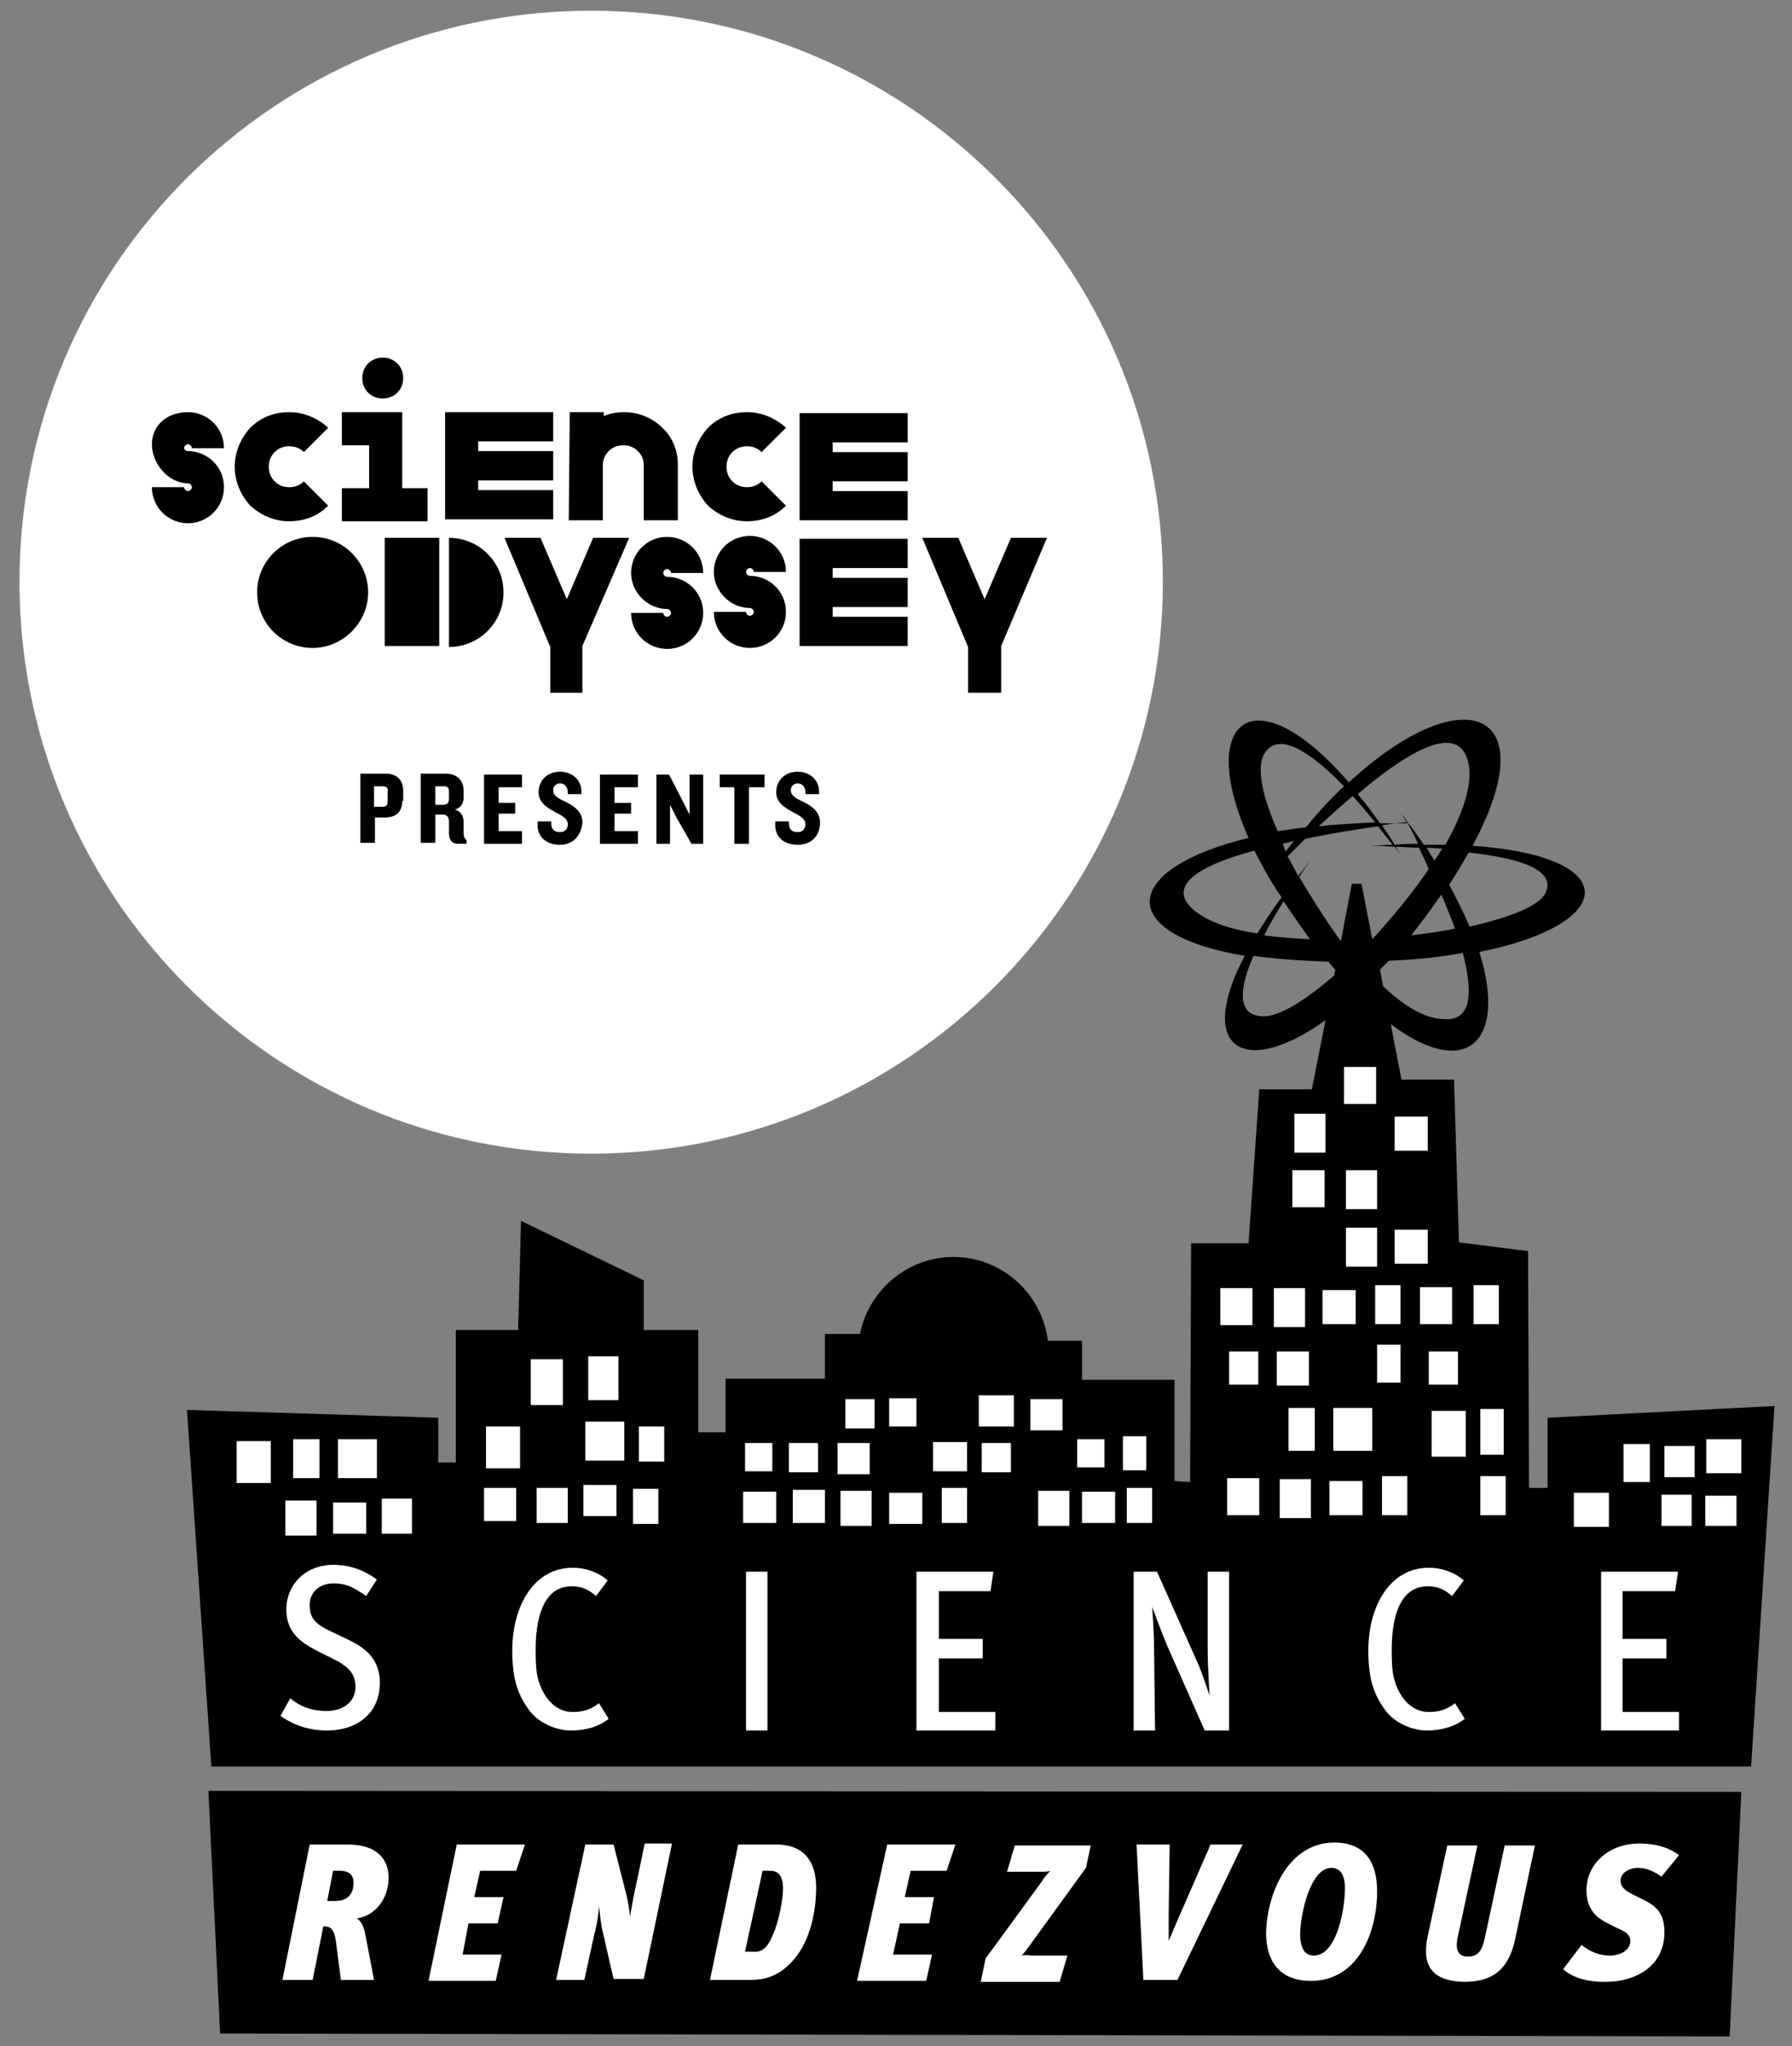 <?xml version="1.0" encoding="utf-8"?>
<!-- Generator: Adobe Illustrator 22.0.1, SVG Export Plug-In . SVG Version: 6.00 Build 0)  -->
<svg version="1.1" id="Layer_1" xmlns="http://www.w3.org/2000/svg" xmlns:xlink="http://www.w3.org/1999/xlink" x="0px" y="0px"
	 viewBox="0 0 184 210" style="enable-background:new 0 0 184 210;" xml:space="preserve">
<rect x="0" y="0" width="184" height="210" fill="#808080" stroke="none"/>
<style type="text/css">
	.st0{fill:#FFFFFF;}
</style>
<g>
	<circle cx="60.7" cy="59.7" r="54.8"/>
	<polygon class="st0" points="22.2,146.8 42.5,146.8 42.5,152.2 47.7,152.2 47.7,138.2 70.2,138.2 70.2,159.3 74.7,159.3 
		74.7,148.3 75.6,148.3 75.6,142.7 119.3,142.7 119.3,152.8 124.5,152.8 124.5,129.3 130.1,129.3 130.1,113 136.5,113 136.5,108.9 
		142.3,108.9 142.3,113 148.1,113 148.1,130.2 155.7,130.2 155.7,153.9 161,153.9 161,146.3 180,146.3 180,166.8 176.9,166.8 
		176.9,179 22.5,179 	"/>
	<polygon class="st0" points="25.7,186.4 176.3,186.4 176.3,206.2 25.1,206.2 	"/>
	<path d="M36.3,193.2c0-0.7-0.4-1.2-1.4-1.2h-0.7l-0.6,3.1h0.8C35.7,195.1,36.3,194.4,36.3,193.2z M134.9,200.7
		c2.4,0,3.2-4.9,3.2-6.9c0-1.4-0.5-2.1-1.4-2.1c-2.2,0-3.2,4.9-3.2,6.8C133.5,200,134,200.7,134.9,200.7z M22.6,208.7l155,0.3
		l1.2-25.1l-157.4-0.1L22.6,208.7z M162.4,199.6c0.7,0.6,1.7,1.1,2.9,1.1c1,0,2.1-0.5,2.1-1.5c0-0.7-0.6-1-1.3-1.3l-1-0.5
		c-1-0.5-2.2-1.3-2.2-3.4c0-2.8,2.4-4.8,5.4-4.8c1.9,0,3.2,0.5,4.1,1.2l-1.8,2.2c-0.7-0.5-1.5-0.9-2.4-0.9c-0.9,0-1.8,0.5-1.8,1.3
		c0,0.7,0.5,1,1,1.3l1.4,0.7c1.2,0.6,2.1,1.3,2.1,3.3c0,3.4-2.8,5.1-6.1,5.1c-2,0-3.4-0.5-4.3-1.3L162.4,199.6z M146.6,198.7l2-9.3
		h3.1l-2,9.3c-0.2,0.9-0.3,2.1,1,2.1c1.1,0,1.5-0.6,1.8-2.1l2-9.3h3.1l-2,9.5c-0.6,2.9-2,4.5-5.3,4.5
		C146.8,203.3,146,201.5,146.6,198.7z M137,189.1c3.2,0,4.4,2.1,4.4,5c0,4.3-2,9.2-6.8,9.2c-3,0-4.6-1.8-4.6-4.9
		C130.1,194.1,132.4,189.1,137,189.1z M120.1,189.3l-0.1,7.1c0,0.9,0,1.9,0,2.8c0.5-1.2,0.8-1.9,1.2-2.8l3.1-7.1h3.3l-6.7,13.9h-3.5
		l-0.7-13.9H120.1z M101.2,201l5.7-7.8c0.3-0.5,0.8-1.1,1-1.2c-0.3,0.1-0.8,0.1-1.3,0.1h-3.2l0.8-2.7h7.8l-0.5,2.3l-5.8,8
		c-0.2,0.3-0.6,0.8-0.8,1c0.3-0.1,0.9,0,1.3,0h3.4l-0.8,2.7h-8.1L101.2,201z M91.1,189.3h7l-0.9,2.7h-3.7l-0.6,2.7h3l-0.5,2.7h-3
		l-0.7,3.2h4l-0.6,2.7h-7.1L91.1,189.3z M75.8,189.3h3.9c2.8,0,4.1,1.7,4.1,4.4c0,2.7-0.7,5.5-2.2,7.3c-1.1,1.3-2.4,2.2-4.5,2.2
		h-4.2L75.8,189.3z M60.1,189.3H63l1.2,4.7c0.2,0.7,0.4,1.8,0.5,2.7c0.1-0.8,0.4-2.3,0.6-3.2l0.9-4.3H69l-2.9,13.9H63l-1.1-4.8
		c-0.2-0.7-0.3-1.9-0.4-2.7c0,0.5-0.2,2-0.5,3l-1,4.6h-2.9L60.1,189.3z M46.9,189.3h7l-0.9,2.7h-3.7l-0.6,2.7h3l-0.6,2.7h-3
		l-0.6,3.2h4l-0.6,2.7H44L46.9,189.3z M31.8,189.3h3.9c3.1,0,4.2,1.6,4.2,3.4c0,2.1-1.3,3.9-3.3,4.2c0.4,0.1,0.8,0.9,0.9,1.6
		c0.2,1,0.7,3.6,0.9,4.7h-3.4l-0.5-3.9c-0.2-1.4-0.6-1.6-1.3-1.6l-1.1,5.5h-3.1L31.8,189.3z M79.3,198.7c0.7-1.5,1.1-3.8,1.1-4.9
		c0-1.3-0.5-1.8-1.3-1.8h-0.8l-1.8,8.3h0.9C78.3,200.4,78.9,199.7,79.3,198.7z M158.9,145.5l0,7.2H157l-0.1-24.3l-7.1-0.9l-0.5-16.7
		h-5.4l-1.1-5.7c7.7,5.8,12,1.9,9.1-7.4c14.1-2.8,15-9.8-0.7-10.9c7.6-14.1-1-17.3-12.7-6.5c-9.7-11.2-15.7-6.5-10.3,5.7
		c-12.9,3.1-14,9.8-0.4,12.1c-5.1,9.7,0.1,12.5,8.3,6.6l-1.4,7.1h-5.4l-1.1,15.8h-5.9l-0.1,24.5l-1.6-0.1l0-10.4h-9.5v-4h-3.5
		c-0.6-4.8-4.7-8.6-9.7-8.6c-4.7,0-8.7,3.4-9.6,7.9h-3.6v4.6H74.5l0,5.5h-2.8l0-10.5l-5.6,0l0-5.1l-12.6-6.1l-0.3,11.2l-6.4,0
		l0,13.6h-1.8l0-4.6l-25.8-0.8l2.5,36.6l21.4,0v0h63.8l1.9,0v0h2.1v0l46,0v0h2.1v0l20.8,0l2.4-37L158.9,145.5z M34.7,147.7l4,0l0,4
		l-4,0L34.7,147.7z M34.2,154.2l3.4,0l0,3.2l-3.4,0L34.2,154.2z M30.1,147.7l2.7,0l0,4l-2.7,0L30.1,147.7z M29.3,154l3.2,0l0,3.6
		l-3.2,0L29.3,154z M27.8,152.2l-3.5,0l0-4.3l3.5,0L27.8,152.2z M33.6,177.6c-1.8,0-3.4-0.5-4.8-1.5l1-1.8c1.1,0.9,2.3,1.3,3.7,1.3
		c1.7,0,3-0.9,3-2.5c0-1.2-0.6-1.9-1.8-2.6l-2.2-1.1c-1.5-0.8-3.1-1.8-3.1-4.2c0-2.6,2-4.6,4.8-4.6c1.7,0,3.1,0.5,4.5,1.5l-1.1,1.7
		c-1.3-0.9-2.1-1.3-3.3-1.3c-1.5,0-2.5,0.9-2.5,2.2c0,1.2,0.4,1.8,1.7,2.5l2.5,1.2c1.8,0.9,3,2.1,3,4.3
		C39,175.9,36.6,177.6,33.6,177.6z M42.3,157.4l-3.1,0l0-3.6l3.1,0L42.3,157.4z M60.4,139.2l3.1,0l0,4.5l-3.1,0L60.4,139.2z
		 M54.5,139.5l3.3,0l0,4.7l-3.3,0L54.5,139.5z M58.3,152.7l0,3.6l-3.2,0l0-3.6L58.3,152.7z M49.9,146.4l3.5,0l0,4.3l-3.5,0
		L49.9,146.4z M49.7,152.7l3.3,0l0,3.4l-3.3,0L49.7,152.7z M58.6,177.6c-1.4,0-3.2-0.7-4.2-2c-1.2-1.6-1.8-3.2-1.8-6.2
		c0-4.7,2.3-8.5,6.2-8.5c1.4,0,2.7,0.5,3.6,1.3l-1.2,1.6c-0.8-0.7-1.5-1-2.5-1c-3.1,0-3.7,3.7-3.7,6.5c0,2,0.1,2.9,0.6,4
		c0.7,1.5,1.8,2.4,3.2,2.4c1,0,1.8-0.2,2.7-0.9l1,1.6C61.5,177.2,60.2,177.6,58.6,177.6z M63.3,155.6l-3.4,0l0-3.2l3.4,0L63.3,155.6
		z M64.1,149.9l-4,0l0-4l4,0L64.1,149.9z M67.6,156.4l-2.6,0l0-3.6l2.6,0L67.6,156.4z M68.2,150l-2.6,0l0-3.6l2.6,0L68.2,150z
		 M76.5,148.1h2.8v2.9h-2.8V148.1z M78.8,177.6h-2.2v-16.3h2.2V177.6z M79.7,156.3h-3.4v-3.2h3.4V156.3z M81,148.1h3v3h-3V148.1z
		 M84.7,156.3h-3.3v-3.4h3.3V156.3z M86,148.1h3.3v3.2H86V148.1z M89.5,156.6h-3.2v-3.6h3.2V156.6z M89.8,146.6h-3v-3h3V146.6z
		 M95.8,148h3.5v3h-3.5V148z M99.3,152.7v3.6h-2.6v-3.6H99.3z M91.3,143.5h2.8v2.9h-2.8V143.5z M91.3,153.2h3.4v3.2h-3.4V153.2z
		 M102.2,177.6h-8.1v-16.3h7.9l-0.3,2h-5.3v4.9h4.5v2h-4.5v5.5h5.8V177.6z M103.8,151.1h-3v-3h3V151.1z M104.1,146.4h-3.6v-3.2h3.6
		V146.4z M125.3,132.2h3.3v3.8h-3.3V132.2z M129.2,138.7v3.4h-3v-3.4H129.2z M105.8,143.6h3.3v3.2h-3.3V143.6z M109.8,156.6h-3.2
		v-3.6h3.2V156.6z M110.6,150.6v-2.9h2.8v2.9H110.6z M114.5,156.3h-3.4v-3.2h3.4V156.3z M115.3,147.4h2.4v3.5h-2.4V147.4z
		 M115.7,152.7h2.6v3.6h-2.6V152.7z M126.1,177.6h-2.4l-3.9-8.8c-0.7-1.7-1.5-3.9-1.5-3.9s0.2,2.6,0.2,4.4l0.1,8.3h-2.2v-16.3h2.4
		l4.1,9.2c0.6,1.3,1.2,3.3,1.3,3.5c0,0-0.2-2.9-0.2-4.9l0-7.8h2.2V177.6z M129.3,155.5H126v-3.8h3.3V155.5z M149.7,138.7v3.4h-3
		v-3.4H149.7z M149.1,135.9h-3.3v-3.8h3.3V135.9z M143.2,114.6h3.4v3.5h-3.4V114.6z M143.2,126.2h3.4v3.5h-3.4V126.2z M141.9,151.5
		h2.6v4h-2.6V151.5z M141.4,141.9V138h2.4v3.9H141.4z M143.8,131.9v4h-2.6v-4H143.8z M131.8,92.5c0.8,1.2,1.7,2.5,2.7,3.9
		c-1.7-0.1-3.3-0.2-4.7-0.4C130.4,94.8,131.1,93.6,131.8,92.5z M131.7,86.6c0.4-0.1,0.8-0.2,1.2-0.3c-0.3,0.3-0.6,0.7-0.9,1.1
		C131.9,87.1,131.8,86.8,131.7,86.6z M133.4,90c0.7-1.1,1.2-1.7,1.1-1.6c-0.4,0.5-0.8,1-1.2,1.5c-0.4-0.7-0.7-1.4-1.1-2
		c0.5-0.5,1.1-1.1,1.8-1.8c2.8-0.6,5.5-1,7.5-1.3c0.6,0.8,1.1,1.4,1.5,1.9c-0.8,0-1.5,0.1-2.3,0.1c-0.2,0,0.9,0,2.5,0.1
		c0.4,0.5,0.6,0.8,0.6,0.8c-0.2-0.3-0.3-0.5-0.5-0.8c0.7,0,1.5,0.1,2.4,0.1c0.3,0.7,0.7,1.4,1,2.2c-1.7,2.5-3.7,4.9-5.8,7.2
		l-1.1-5.7h-1l-1.1,5.8c0,0,0,0-0.1,0C136.1,94.4,134.7,92.2,133.4,90z M141.9,84.7c1.2-0.2,2.1-0.3,2.6-0.3
		c0.3,0.6,0.7,1.3,1.1,2.2c-0.8,0-1.6,0-2.4,0.1C142.8,86,142.3,85.3,141.9,84.7z M147.3,88.3c-0.3-0.4-0.6-0.9-0.8-1.3
		c0.5,0,1.1,0.1,1.6,0.1C147.8,87.5,147.6,87.9,147.3,88.3z M149.4,95.3c-1.4,0.3-2.9,0.5-4.5,0.7c0.9-1.2,1.9-2.4,2.8-3.8
		c0.1-0.1,0.2-0.2,0.3-0.4C148.5,93,149,94.2,149.4,95.3z M138,109.5h3.3v3.8H138V109.5z M138.2,120.1h3.2v4h-3.2V120.1z M138.2,126
		h3.2v4h-3.2V126z M148.4,104.6c-2,0-4.2-1.3-6.4-3.4l-0.3-1.7c0.3-0.3,0.6-0.6,0.9-0.9c2.8-0.1,5.4-0.4,7.6-0.8
		C151.2,101.7,151.2,104.7,148.4,104.6z M158.6,91.8c-0.8,1.3-3.8,2.4-7.7,3.3c-0.6-1.4-1.3-2.8-2.1-4.3c0.8-1.2,1.4-2.3,2-3.3
		C155.6,88,160.1,89.2,158.6,91.8z M150.5,77.5c1,2.1,0,5.5-2.1,9.2c-0.7,0-1.4,0-2.2,0c-0.5-0.7-1-1.5-1.6-2.2c0.1,0,0.2,0,0.2,0
		c-0.1,0-0.1,0-0.2,0c-0.2-0.3-0.5-0.7-0.7-1c0,0,0.2,0.4,0.6,1c-1,0-1.9,0-2.8,0c-0.8-1.1-1.5-2.1-2.3-3
		C144.1,77.5,149.1,74.4,150.5,77.5z M138.9,81.7c0.8,0.9,1.6,1.8,2.3,2.7c-2.1,0.1-4,0.2-5.8,0.4C136.5,83.8,137.7,82.7,138.9,81.7
		z M129.8,77.4c1.5-2.6,5.1,0.1,8.2,3.3c-1.3,1.2-2.6,2.6-3.9,4.2c-1,0.1-2,0.3-2.9,0.4C129.6,81.8,129,78.7,129.8,77.4z M122,92.8
		c-1.8-2.3,1.9-4.2,6.8-5.5c0.4,0.8,0.9,1.7,1.4,2.6c-0.1,0.1-0.1,0.1-0.2,0.2c0,0,0.1-0.1,0.2-0.2c0.4,0.7,0.9,1.5,1.4,2.2
		c-1,1.3-1.8,2.6-2.5,3.7C125.8,95.3,123.2,94.3,122,92.8z M129.6,104.3c-2.7-0.1-2.3-3-0.9-6.2c2.2,0.3,4.8,0.5,7.7,0.6
		c0.2,0.3,0.5,0.6,0.7,0.8l-0.1,0.6C134,102.7,131.3,104.4,129.6,104.3z M132.9,114.3h3.2v4h-3.2V114.3z M132.7,120.1h3.3v3.8h-3.3
		V120.1z M130.8,132.2h3.2v4h-3.2V132.2z M131.1,138.7h3.3v3.5h-3.3V138.7z M134.6,155.8h-3.2v-4h3.2V155.8z M135,148.9h-2.7v-4.4
		h2.7V148.9z M135.8,132.4h3.4v3.5h-3.4V132.4z M140.9,144.5v4.4h-4v-4.4H140.9z M139.9,155.5h-3.4V152h3.4V155.5z M146.5,177.6
		c-1.4,0-3.2-0.7-4.2-2c-1.2-1.6-1.8-3.2-1.8-6.2c0-4.7,2.3-8.5,6.2-8.5c1.4,0,2.7,0.5,3.6,1.3l-1.2,1.6c-0.8-0.7-1.5-1-2.5-1
		c-3.1,0-3.7,3.7-3.7,6.5c0,2,0.1,2.9,0.6,4c0.7,1.5,1.8,2.4,3.2,2.4c1,0,1.8-0.2,2.7-0.9l1,1.6C149.4,177.2,148,177.6,146.5,177.6z
		 M150.5,149.5H147v-4.7h3.5V149.5z M151.3,131.9h2.6v4h-2.6V131.9z M154.6,155.5H152v-4h2.6V155.5z M154.4,149.3H152v-4.7h2.4
		V149.3z M170.9,148.4h3.1v3.2h-3.1V148.4z M173.7,153.4v3.2h-3.1v-3.2H173.7z M165.2,156.7h-3.6v-3.5h3.6V156.7z M166.7,148.2h2.7
		v3.9h-2.7V148.2z M172.5,177.6h-8.1v-16.3h7.9l-0.3,2h-5.4v4.9h4.5v2h-4.5v5.5h5.8V177.6z M178.3,156.6h-3.2v-3.1h3.2V156.6z
		 M178.8,151.2h-3.6v-3.5h3.6V151.2z"/>
	<g>
		<path class="st0" d="M45.6,80.7h-0.9v1.9h0.8c0.4,0,0.6-0.2,0.6-0.6v-0.7C46.1,80.9,46,80.7,45.6,80.7z"/>
		<path class="st0" d="M60.7,1.1C28.3,1.1,2,27.3,2,59.7s26.3,58.7,58.7,58.7c32.4,0,58.7-26.3,58.7-58.7S93.1,1.1,60.7,1.1z
			 M58.5,42.3l3.5,0v0.4c0.7-0.3,1.4-0.4,2.1-0.4c1.5,0,2.9,0.6,3.9,1.6c1.1,1,1.6,2.4,1.6,3.8c0,0,0,0.1,0,0.1v5.6h-3.5v-5.7v0
			c0-0.5-0.2-1-0.6-1.4c-0.4-0.4-0.9-0.6-1.5-0.6c-0.6,0-1.1,0.2-1.5,0.6c-0.4,0.4-0.6,0.9-0.6,1.4l0,0v5.7h-3.5L58.5,42.3z
			 M49.1,42.3l7.7,0l0,3l-7.7,0l0,1l7.7,0v3l-7.7,0l0,1l7.7,0v3l-7.7,0h-3.4v-3v-1l0-3v-1l0-3L49.1,42.3z M51.7,60.8
			c0,3.1-2.5,5.6-5.6,5.6V55.2C49.2,55.2,51.7,57.7,51.7,60.8z M39.3,36.7c1.2,0,2.1,0.9,2.1,2.1c0,1.2-0.9,2.1-2.1,2.1
			c-1.2,0-2.1-0.9-2.1-2.1C37.2,37.6,38.1,36.7,39.3,36.7z M35.1,50.1h2.8v-4.4h-2.8v-3.4l6.2,0l0,2.7l0,0.7v4.4h2.6v3.4l-8.8,0
			V50.1z M45.1,55.2l0,11.1h-5.6l0-11.1H45.1z M19.3,46.3L19.3,46.3c2,0,3.7,1.6,3.7,3.7c0,2-1.6,3.7-3.7,3.7c-2,0-3.7-1.6-3.7-3.7
			h3.3c0,0.2,0.2,0.4,0.4,0.4c0.2,0,0.4-0.2,0.4-0.4c0-0.2-0.2-0.4-0.4-0.4v0c-2,0-3.7-2-3.7-4c0-2,1.6-3.3,3.7-3.3
			c2,0,3.7,1.6,3.7,3.7h-3.3c0-0.2-0.2-0.4-0.4-0.4c-0.2,0-0.4,0.2-0.4,0.4C18.9,46.1,19.1,46.3,19.3,46.3z M24.1,47.9
			c0-1.5,0.6-2.9,1.6-4c1.1-1.1,2.5-1.6,4-1.6c1.5,0,2.9,0.6,4,1.6l-2.5,2.5c-0.4-0.4-0.9-0.6-1.5-0.6c-0.6,0-1.1,0.2-1.5,0.6
			c-0.4,0.4-0.6,0.9-0.6,1.5c0,0.6,0.2,1.1,0.6,1.5c0.4,0.4,0.9,0.6,1.5,0.6c0.6,0,1.1-0.2,1.5-0.6l2.5,2.5c-1.1,1.1-2.5,1.6-4,1.6
			c-1.5,0-2.9-0.6-4-1.6C24.7,50.8,24.1,49.4,24.1,47.9z M32.1,66.5c-3.2,0-5.7-2.6-5.7-5.7c0-3.2,2.6-5.7,5.7-5.7
			c3.2,0,5.7,2.6,5.7,5.7C37.8,63.9,35.2,66.5,32.1,66.5z M41.3,82.2c0,1.1-0.6,1.7-1.8,1.7h-1v2.6H37v-7.1h2.6
			c1.2,0,1.8,0.7,1.8,1.8V82.2z M47.9,86.6H47c-0.6,0-0.9-0.4-0.9-1.1v-1.2c0-0.4-0.2-0.7-0.6-0.7h-0.8v2.9h-1.5v-7.1h2.6
			c1.1,0,1.8,0.7,1.8,1.7v0.8c0,0.6-0.3,1-0.9,1.2c0.6,0.1,0.9,0.7,0.9,1.2v1.2c0,0.3,0.1,0.6,0.3,0.7V86.6z M53.6,80.8h-2.4v1.6
			h1.7v1.1h-1.7v1.8h2.4v1.3h-3.9v-7.1h3.9V80.8z M57.5,86.7c-1.4,0-2.3-0.8-2.3-2v-0.4h1.4v0.2c0,0.6,0.3,0.9,0.9,0.9
			c0.5,0,0.8-0.3,0.8-0.8c0-0.5-0.4-0.8-1.2-1.2c-0.9-0.5-1.8-1-1.8-2.1c0-1.1,0.8-2.1,2.2-2.1c1.3,0,2.2,0.9,2.2,2v0.3h-1.4v-0.2
			c0-0.5-0.3-0.9-0.8-0.9c-0.4,0-0.7,0.3-0.7,0.7c0,0.5,0.4,0.8,1.3,1.2c1,0.5,1.7,1.1,1.7,2.1C59.7,85.7,58.9,86.7,57.5,86.7z
			 M59.8,66.3v4.8h-3.3v-4.7l-4.7-11.2h3.7l2.7,6.3l2.7-6.3h3.7L59.8,66.3z M65.5,80.8h-2.4v1.6h1.7v1.1h-1.7v1.8h2.4v1.3h-3.9v-7.1
			h3.9V80.8z M72.1,86.6H71l-1.6-2.8l-0.6-1.2v4h-1.4v-7.1h1.3l1.5,2.9l0.6,1.2v-4.1h1.4V86.6z M68.5,59.2L68.5,59.2
			c2,0,3.7,1.6,3.7,3.7c0,2-1.6,3.7-3.7,3.7c-2,0-3.7-1.6-3.7-3.7h3.3c0,0.2,0.2,0.4,0.4,0.4c0.2,0,0.4-0.2,0.4-0.4
			c0-0.2-0.2-0.4-0.4-0.4v0c-2,0-3.7-1.7-3.7-3.7c0-2,1.6-3.7,3.7-3.7c2,0,3.7,1.6,3.7,3.7h-3.3c0-0.2-0.2-0.4-0.4-0.4
			c-0.2,0-0.4,0.2-0.4,0.4C68.1,59,68.3,59.2,68.5,59.2z M71.1,47.9c0-1.5,0.6-2.9,1.6-4c1.1-1.1,2.5-1.6,4-1.6c1.5,0,2.9,0.6,4,1.6
			l-2.5,2.5c-0.4-0.4-0.9-0.6-1.5-0.6c-0.6,0-1.1,0.2-1.5,0.6c-0.4,0.4-0.6,0.9-0.6,1.5c0,0.6,0.2,1.1,0.6,1.5
			c0.4,0.4,0.9,0.6,1.5,0.6c0.6,0,1.1-0.2,1.5-0.6l2.5,2.5c-1.1,1.1-2.5,1.6-4,1.6c-1.5,0-2.9-0.6-4-1.6
			C71.7,50.8,71.1,49.4,71.1,47.9z M78.4,80.8h-1.5v5.8h-1.5v-5.8h-1.5v-1.3h4.6V80.8z M77,66.5c-2,0-3.7-1.6-3.7-3.7h3.3
			c0,0.2,0.2,0.4,0.4,0.4c0.2,0,0.4-0.2,0.4-0.4c0-0.2-0.2-0.4-0.4-0.4v0c-2,0-3.7-1.7-3.7-3.7c0-2,1.6-3.7,3.7-3.7
			c2,0,3.7,1.6,3.7,3.7h-3.3c0-0.2-0.2-0.4-0.4-0.4c-0.2,0-0.4,0.2-0.4,0.4c0,0.2,0.2,0.4,0.4,0.4v0c2,0,3.7,1.6,3.7,3.7
			C80.7,64.9,79,66.5,77,66.5z M81.9,86.7c-1.4,0-2.3-0.8-2.3-2v-0.4h1.4v0.2c0,0.6,0.3,0.9,0.9,0.9c0.5,0,0.8-0.3,0.8-0.8
			c0-0.5-0.4-0.8-1.2-1.2c-0.9-0.5-1.8-1-1.8-2.1c0-1.1,0.8-2.1,2.2-2.1c1.3,0,2.2,0.9,2.2,2v0.3h-1.4v-0.2c0-0.5-0.3-0.9-0.8-0.9
			c-0.4,0-0.7,0.3-0.7,0.7c0,0.5,0.4,0.8,1.3,1.2c1,0.5,1.7,1.1,1.7,2.1C84.2,85.7,83.4,86.7,81.9,86.7z M93.2,58.3h-7.7v1h7.7v3
			h-7.7v1l7.7,0v3l-7.7,0l-3.4,0l0-3v-1v-3v-1v-3h3.4l7.7,0V58.3z M93.2,45.4l-7.7,0v1h7.7v3l-7.7,0v1l7.7,0v3l-7.7,0h-3.4l0-3v-1
			v-3v-1v-3l3.4,0l7.7,0V45.4z M102.7,71.1h-3.3v-4.7l-4.7-11.2h3.7l2.7,6.3l2.7-6.3h3.7l-4.7,11.1V71.1z"/>
		<path class="st0" d="M39.3,80.7h-0.9v2.1h0.9c0.4,0,0.5-0.2,0.5-0.6v-0.9C39.9,80.9,39.7,80.7,39.3,80.7z"/>
	</g>
</g>
</svg>
